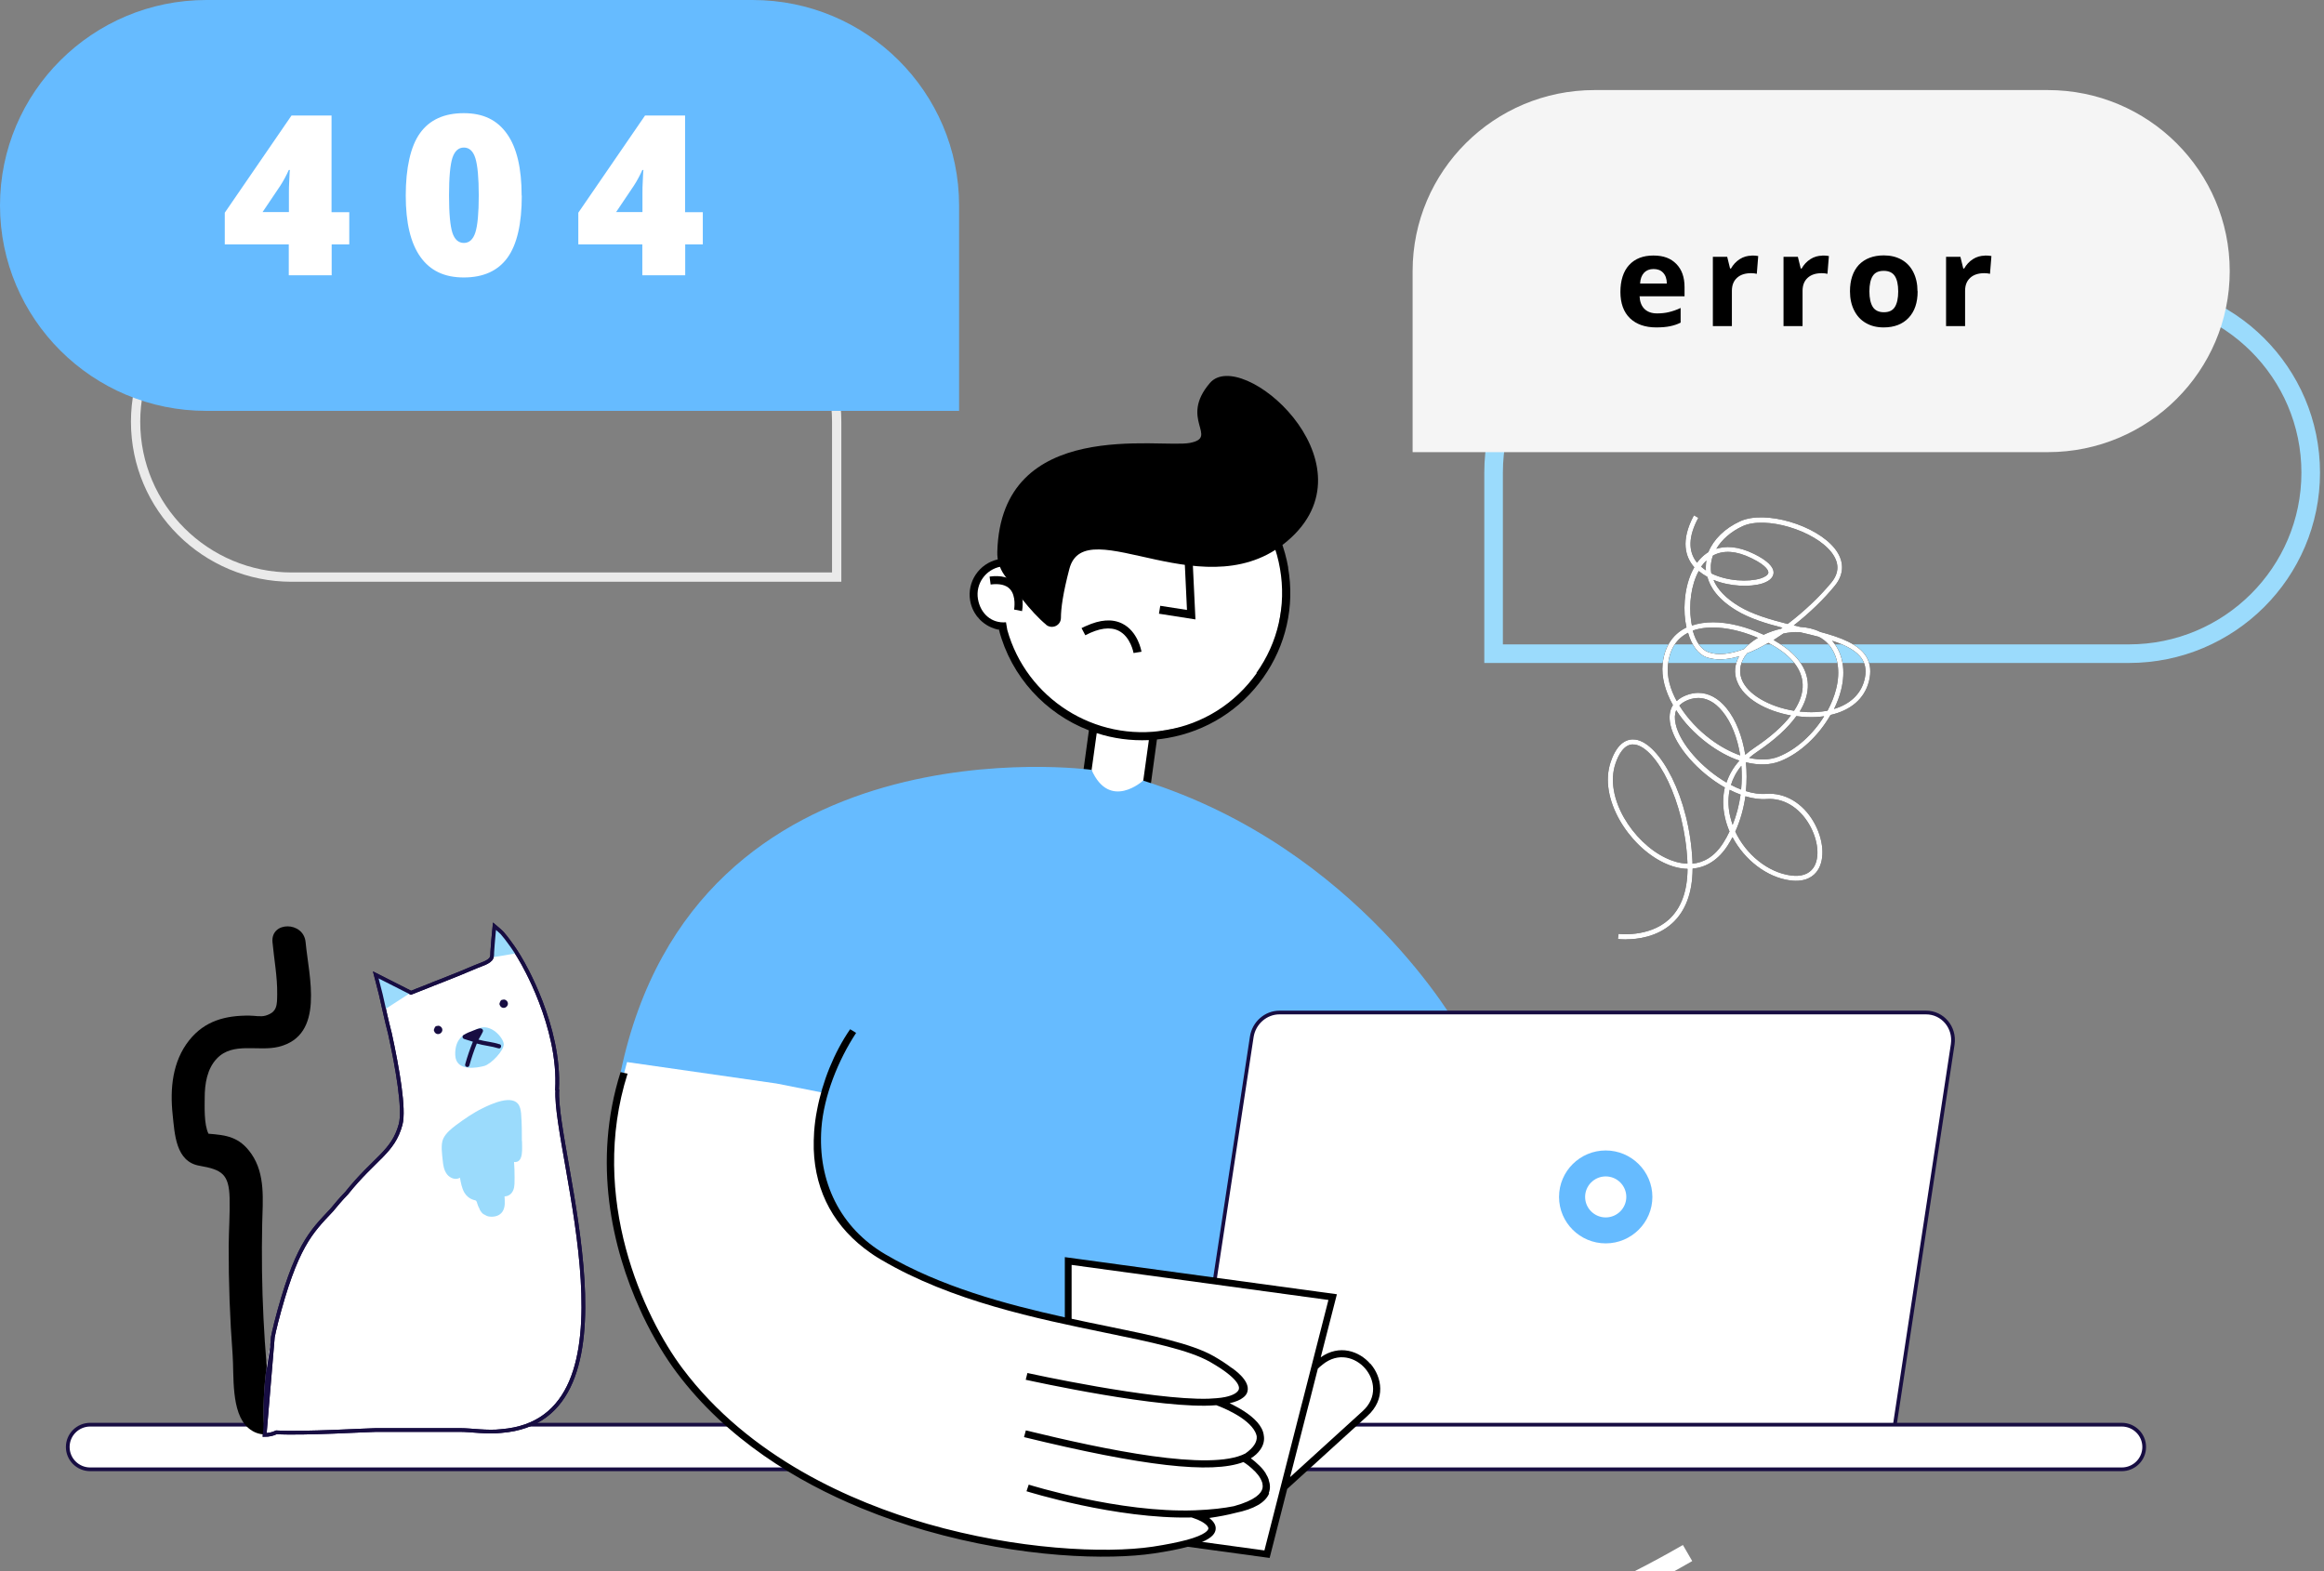 <svg width="250" height="169" viewBox="0 0 250 169" fill="none" xmlns="http://www.w3.org/2000/svg"><rect x="0" y="0" width="250" height="169" fill="#808080" stroke="none"/><g clip-path="url(#clip0_1439_11395)"><path d="M116.329 85.355L117.661 78.263L111.841 74.759L109.555 71.659L107.452 67.737L105.236 66.452L104.633 63.869L105.152 61.985L108.251 60.058L120.956 53.231C120.956 53.231 127.94 53.231 129.02 53.943C130.1 54.655 132.54 55.256 133.171 56.135C133.802 57.015 137.673 58.844 137.673 58.844L138.36 62.348L137.224 69.3C137.224 69.3 134.054 74.493 133.914 74.633C133.774 74.773 129.258 77.774 129.118 77.83C128.978 77.886 124.07 78.779 124.07 78.779L123.284 86.527L116.315 85.369L116.329 85.355Z" fill="white"></path><path d="M138.578 61.063C137.849 56.889 135.535 53.245 132.057 50.802C128.58 48.359 124.358 47.41 120.165 48.136C115.972 48.862 112.312 51.165 109.858 54.627C108.652 56.331 107.824 58.201 107.362 60.17C105.342 60.617 104.01 62.571 104.361 64.609C104.641 66.243 105.917 67.457 107.46 67.75C108.778 72.818 112.48 76.769 117.136 78.57L116.309 84.615L117.164 84.726L117.978 78.863C118.861 79.156 119.787 79.365 120.726 79.491C121.666 79.617 122.619 79.659 123.587 79.617L122.774 85.48L123.629 85.592L124.457 79.547C124.835 79.505 125.2 79.463 125.578 79.393C129.772 78.668 133.432 76.364 135.886 72.902C138.34 69.44 139.294 65.237 138.564 61.063H138.578ZM135.185 72.413C132.857 75.694 129.407 77.872 125.438 78.542C117.753 79.868 110.405 75.108 108.357 67.764L108.217 66.941C106.661 67.08 105.469 66.005 105.202 64.442C104.922 62.808 106.029 61.245 107.67 60.952C107.951 60.91 108.217 60.896 108.484 60.924C108.456 60.644 108.526 60.351 108.652 60.072C108.526 60.058 108.385 60.044 108.245 60.044C108.694 58.285 109.465 56.61 110.545 55.088C112.873 51.807 116.323 49.63 120.292 48.959C121.848 48.694 123.405 48.666 124.919 48.876C127.275 49.197 129.533 50.076 131.539 51.486C134.834 53.79 137.022 57.238 137.695 61.189C138.382 65.14 137.485 69.118 135.157 72.385L135.185 72.413Z" fill="black"></path><path d="M109.258 62.766C108.641 62.11 107.701 61.859 106.453 62.026L106.565 62.878C107.519 62.752 108.206 62.92 108.627 63.353C109.356 64.121 109.09 65.558 109.09 65.572L109.945 65.74C109.959 65.67 110.31 63.855 109.272 62.766H109.258Z" fill="black"></path><path d="M149.183 132.192L141.582 129.135L140.292 138.754L140.194 139.48L115.259 136.073V141.839C116.578 142.132 117.882 142.398 119.13 142.649C124.01 143.654 128.231 144.52 130.601 145.874C131.331 146.293 131.934 146.683 132.424 147.06C132.649 147.2 134.556 148.456 134.234 149.671C134.219 149.727 134.205 149.783 134.177 149.839C134.135 149.922 134.093 150.006 134.023 150.09L132.845 149.922C133.084 149.783 133.252 149.615 133.308 149.434C133.392 149.127 133.238 148.233 130.223 146.502C127.951 145.204 123.8 144.352 118.976 143.361C111.599 141.839 102.414 139.968 94.855 135.515C94.715 135.431 94.575 135.348 94.434 135.264C94.308 135.18 94.168 135.096 94.042 135.012C93.915 134.929 93.789 134.845 93.677 134.761C89.919 132.109 87.857 128.297 87.703 123.579L88.096 119.433L87.927 119.405L67.172 115.412L66.766 115.328C74.815 76.992 117.419 82.814 117.419 82.814C119.382 87.253 122.972 83.973 122.972 83.973C146.154 91.26 156.91 110.651 156.91 110.651L149.183 132.192Z" fill="#66BBFF"></path><path d="M203.61 154.753H128.078L134.655 111.545C134.88 110.051 136.156 108.92 137.642 108.92H207.186C208.981 108.92 210.327 110.526 210.06 112.341L203.61 154.739V154.753Z" fill="white" stroke="#170D42" stroke-width="0.4" stroke-miterlimit="10"></path><path d="M228.246 153.259H9.701C8.369 153.259 7.289 154.334 7.289 155.66C7.289 156.986 8.369 158.061 9.701 158.061H228.246C229.578 158.061 230.658 156.986 230.658 155.66C230.658 154.334 229.578 153.259 228.246 153.259Z" fill="white" stroke="#170D42" stroke-width="0.4" stroke-miterlimit="10"></path><path d="M31.372 28.661H73.219C82.489 28.661 90.005 36.144 90.005 45.372V62.083H31.372C22.103 62.083 14.586 54.6 14.586 45.372C14.586 36.144 22.103 28.661 31.372 28.661Z" stroke="#EAEAEA" stroke-miterlimit="10"></path><path d="M22.2 0H80.959C93.215 0 103.172 9.912 103.172 22.099V44.199H22.2C9.957 44.213 0 34.301 0 22.099C0 9.912 9.957 0 22.2 0Z" fill="#66BBFF"></path><path d="M37.586 26.288H35.679V29.61H31.065V26.288H24.18V22.881L31.36 12.425H35.665V22.826H37.572V26.302L37.586 26.288ZM31.079 22.812V20.815C31.079 20.438 31.079 19.936 31.121 19.294C31.149 18.651 31.163 18.316 31.192 18.288H31.065C30.799 18.889 30.49 19.461 30.154 19.978L28.247 22.812H31.093H31.079Z" fill="white"></path><path d="M56.13 21.039C56.13 24.082 55.611 26.316 54.587 27.726C53.563 29.136 51.992 29.848 49.889 29.848C47.785 29.848 46.271 29.108 45.219 27.628C44.167 26.148 43.648 23.956 43.648 21.039C43.648 18.121 44.153 15.734 45.191 14.31C46.215 12.886 47.785 12.174 49.889 12.174C51.992 12.174 53.493 12.914 54.545 14.408C55.597 15.887 56.115 18.107 56.115 21.053L56.13 21.039ZM48.304 21.039C48.304 22.979 48.431 24.32 48.669 25.046C48.907 25.771 49.328 26.134 49.903 26.134C50.478 26.134 50.899 25.757 51.137 25.004C51.376 24.25 51.502 22.923 51.502 21.025C51.502 19.126 51.376 17.786 51.137 17.018C50.899 16.25 50.478 15.873 49.903 15.873C49.328 15.873 48.921 16.236 48.669 16.976C48.431 17.716 48.304 19.056 48.304 21.025V21.039Z" fill="white"></path><path d="M75.618 26.288H73.71V29.611H69.097V26.288H62.211V22.882L69.391 12.425H73.696V22.826H75.603V26.302L75.618 26.288ZM69.111 22.812V20.816C69.111 20.439 69.111 19.936 69.153 19.294C69.181 18.652 69.195 18.317 69.223 18.289H69.097C68.83 18.889 68.522 19.461 68.185 19.978L66.278 22.812H69.125H69.111Z" fill="white"></path><path d="M124.672 66.019L128.598 66.634L128.08 55.773L127.224 55.814L127.687 65.615L124.812 65.168L124.672 66.019Z" fill="black"></path><path d="M116.807 67.346C116.652 67.415 116.498 67.499 116.344 67.569L116.75 68.337C118.223 67.569 119.415 67.401 120.326 67.848C121.631 68.49 121.939 70.235 121.939 70.249L122.795 70.11C122.781 70.026 122.416 67.918 120.719 67.08C119.653 66.55 118.349 66.647 116.821 67.346H116.807Z" fill="black"></path><path d="M112.528 67.206C113.159 67.723 114.113 67.304 114.127 66.48C114.127 65.447 114.351 63.8 115.038 61.189C116.749 54.739 130.044 66.103 138.921 57.811C147.798 49.518 133.536 37.275 130.156 41.198C126.79 45.12 131.166 47.033 127.996 47.647C124.827 48.262 107.676 44.785 107.283 59.374C107.255 60.24 107.522 61.105 108.012 61.817C109.008 63.269 110.845 65.796 112.528 67.192V67.206Z" fill="black"></path><path d="M172.731 133.756C169.969 133.756 167.711 131.522 167.711 128.758C167.711 125.994 169.969 123.76 172.731 123.76C175.494 123.76 177.752 126.008 177.752 128.758C177.752 131.508 175.494 133.756 172.731 133.756ZM172.731 126.552C171.511 126.552 170.516 127.544 170.516 128.758C170.516 129.973 171.511 130.964 172.731 130.964C173.951 130.964 174.947 129.973 174.947 128.758C174.947 127.544 173.951 126.552 172.731 126.552Z" fill="#66BBFF"></path><path d="M170.766 172.552C174.44 170.905 178.044 169.09 181.536 167.066" stroke="white" stroke-width="2" stroke-miterlimit="10"></path><path d="M59.924 117.227C60.316 110.4 56.123 103.406 56.123 103.406C55.717 102.68 55.282 102.01 54.791 101.354C54.553 101.019 54.3 100.698 54.034 100.391C53.922 100.251 53.193 99.637 53.193 99.637C53.193 99.637 53.01 101.466 52.954 102.443C52.954 102.638 52.954 102.834 52.884 103.015C52.702 103.518 51.65 103.783 51.187 103.992C49.995 104.509 48.775 104.998 47.569 105.472C46.952 105.71 46.335 105.947 45.732 106.198C45.423 106.324 45.115 106.449 44.806 106.561C44.624 106.631 44.414 106.729 44.217 106.798L40.417 104.872C40.445 104.984 40.669 105.793 40.964 106.98C41.286 108.376 41.581 109.786 41.946 111.182C42.773 114.965 43.53 119.349 43.095 120.968C42.282 123.97 40.333 124.542 37.262 128.381L37.233 128.409C36.687 128.968 36.182 129.568 35.677 130.182C33.461 132.542 31.82 134.035 29.661 142.454V142.482C29.535 142.928 29.45 143.375 29.352 143.836L28.469 154.362C28.904 154.362 29.338 154.278 29.731 154.083C32.69 154.25 39.702 153.832 40.459 153.832H49.504C50.654 153.832 52.477 154.125 53.922 153.943C69.586 152.729 59.573 123.942 59.952 117.269L59.924 117.227Z" fill="white" stroke="#170D42" stroke-width="0.4" stroke-miterlimit="10"></path><path d="M50.178 111.224C50.066 111.224 48.902 111.67 48.972 113.499C49.042 115.328 51.342 114.867 52.085 114.672C52.828 114.477 54.231 112.997 54.189 112.313C54.147 111.629 52.786 110.051 51.482 110.637L50.178 111.224Z" fill="#9BDBFC"></path><path d="M40.406 104.844L44.207 106.77L41.332 108.627" fill="#9BDBFC"></path><path d="M52.875 103.001L53.184 99.623L54.656 101.047L55.61 102.54L52.875 103.001Z" fill="#9BDBFC"></path><path d="M28.696 146.977C28.696 146.879 28.682 146.795 28.668 146.697C28.528 145.078 28.43 143.459 28.346 141.839C28.177 138.433 28.135 135.04 28.206 131.634C28.262 129.107 28.57 126.329 27.041 124.123C25.737 122.252 24.293 122.113 22.428 121.959C21.923 120.954 22.021 118.958 22.021 118.064C22.021 116.612 22.273 114.965 23.339 113.862C25.078 112.047 27.785 113.15 29.986 112.606C34.993 111.363 33.212 105.011 32.875 101.354C32.665 99.092 29.103 99.078 29.313 101.354C29.482 103.182 29.846 105.095 29.818 106.938C29.804 108.124 29.832 108.878 28.57 109.255C28.065 109.409 27.364 109.255 26.845 109.255C24.251 109.227 22.021 109.814 20.352 111.908C18.543 114.183 18.277 117.115 18.571 119.893C18.796 122.001 18.894 124.975 21.474 125.408C23.872 125.826 24.629 126.301 24.7 128.87C24.742 130.587 24.615 132.318 24.601 134.049C24.587 137.944 24.728 141.825 25.022 145.706C25.19 147.926 24.812 151.961 26.705 153.608C27.252 154.083 27.855 154.292 28.444 154.306C28.233 151.388 28.43 148.833 28.696 146.949V146.977Z" fill="black"></path><path d="M29.34 143.794V143.654C29.34 143.654 28.99 144.911 28.695 146.963C28.695 147.047 28.709 147.13 28.723 147.214C28.864 146.083 29.088 144.939 29.34 143.78V143.794Z" fill="white"></path><path d="M28.721 147.228C28.721 147.144 28.707 147.06 28.693 146.977C28.426 148.861 28.23 151.416 28.44 154.334L29.324 143.808C29.071 144.952 28.847 146.111 28.707 147.242L28.721 147.228Z" fill="#170D42"></path><path d="M53.745 112.34C53.001 112.089 52.216 112.047 51.473 111.838C51.529 111.754 51.571 111.67 51.613 111.601C51.725 111.405 51.837 111.21 51.936 111C52.006 110.861 51.936 110.707 51.795 110.651C51.543 110.553 51.136 110.791 50.912 110.861C50.547 110.986 50.197 111.14 49.874 111.335C49.692 111.447 49.734 111.698 49.93 111.768L50.87 112.061C50.547 112.857 50.267 113.667 50.042 114.49C49.958 114.784 50.421 114.909 50.491 114.616C50.715 113.82 50.982 113.024 51.291 112.257C52.048 112.48 52.861 112.536 53.618 112.773C53.913 112.871 54.025 112.41 53.745 112.326V112.34Z" fill="#170D42"></path><path d="M47.294 110.372C47.182 110.33 47.084 110.344 46.986 110.372C46.93 110.372 46.873 110.386 46.817 110.456C46.775 110.512 46.747 110.582 46.719 110.651C46.705 110.693 46.691 110.721 46.677 110.763C46.663 110.847 46.677 110.903 46.719 110.958C46.747 111.028 46.775 111.084 46.845 111.14C47.056 111.321 47.378 111.252 47.519 111.014C47.673 110.777 47.547 110.47 47.28 110.372H47.294Z" fill="#170D42"></path><path d="M54.349 107.552C54.237 107.51 54.139 107.524 54.04 107.552C53.984 107.552 53.928 107.566 53.872 107.636C53.83 107.692 53.802 107.762 53.774 107.832C53.76 107.873 53.746 107.901 53.732 107.943C53.718 108.027 53.732 108.083 53.774 108.139C53.802 108.208 53.83 108.264 53.9 108.32C54.111 108.502 54.433 108.432 54.573 108.194C54.727 107.957 54.601 107.65 54.335 107.552H54.349Z" fill="#170D42"></path><path d="M56.14 122.741C56.14 121.834 56.14 120.913 56.07 120.005C56.07 119.824 56.041 119.656 56.014 119.475C55.985 119.279 55.929 119.098 55.845 118.93C55.186 117.66 52.844 118.763 51.933 119.209C50.923 119.698 49.983 120.354 49.072 121.024C48.553 121.415 47.964 121.89 47.683 122.49C47.389 123.132 47.557 124.165 47.627 124.85C47.669 125.366 47.768 125.911 48.09 126.329C48.413 126.748 49.03 126.972 49.478 126.692C49.577 127.237 49.675 127.809 49.955 128.298C50.18 128.675 50.53 128.954 50.951 129.08C51.231 129.163 51.217 129.107 51.33 129.415V129.443C51.4 129.68 51.498 129.903 51.61 130.099V130.141C51.708 130.28 51.792 130.434 51.919 130.545C51.989 130.601 52.073 130.657 52.157 130.685C52.325 130.797 52.508 130.866 52.718 130.88C53.237 130.922 53.77 130.783 54.064 130.322C54.373 129.833 54.303 129.261 54.275 128.703C54.667 128.689 55.018 128.479 55.2 128.06C55.396 127.628 55.34 127.097 55.354 126.636C55.354 126.092 55.34 125.548 55.298 125.003C56.378 125.115 56.14 123.453 56.154 122.728L56.14 122.741Z" fill="#9BDBFC"></path><path d="M59.924 117.227C60.316 110.4 56.123 103.406 56.123 103.406C55.717 102.68 55.282 102.01 54.791 101.354C54.553 101.019 54.3 100.698 54.034 100.391C53.922 100.251 53.193 99.637 53.193 99.637C53.193 99.637 53.01 101.466 52.954 102.443C52.954 102.638 52.954 102.834 52.884 103.015C52.702 103.518 51.65 103.783 51.187 103.992C49.995 104.509 48.775 104.998 47.569 105.472C46.952 105.71 46.335 105.947 45.732 106.198C45.423 106.324 45.115 106.449 44.806 106.561C44.624 106.631 44.414 106.729 44.217 106.798L40.417 104.872C40.445 104.984 40.669 105.793 40.964 106.98C41.286 108.376 41.581 109.786 41.946 111.182C42.773 114.965 43.53 119.349 43.095 120.968C42.282 123.97 40.333 124.542 37.262 128.381L37.233 128.409C36.687 128.968 36.182 129.568 35.677 130.182C33.461 132.542 31.82 134.035 29.661 142.454V142.482C29.535 142.928 29.45 143.375 29.352 143.836L28.469 154.362C28.904 154.362 29.338 154.278 29.731 154.083C32.69 154.25 39.702 153.832 40.459 153.832H49.504C50.654 153.832 52.477 154.125 53.922 153.943C69.586 152.729 59.573 123.942 59.952 117.269L59.924 117.227Z" stroke="#170D42" stroke-width="0.4" stroke-miterlimit="10"></path><path d="M114.951 142.104C114.867 141.937 114.951 135.529 114.951 135.529L143.251 139.563C143.251 139.563 141.274 146.823 141.4 146.753C141.526 146.683 143.517 145.525 143.714 145.58C143.91 145.636 144.836 145.734 144.962 145.734C145.088 145.734 145.747 145.985 145.747 145.985C145.747 145.985 146.434 146.655 146.771 146.753C147.108 146.851 147.697 147.8 147.697 147.8L148.089 150.299L145.509 153.315L138.188 159.89L136.211 167.219L128.077 166.074L123.085 166.842C123.085 166.842 117.938 167.233 117.812 167.233C117.686 167.233 111.445 166.675 111.305 166.647C111.165 166.619 96.721 163.52 96.721 163.52L87.619 159.513L79.331 153.999L74.549 149.364C74.549 149.364 70.65 143.556 70.594 143.319C70.538 143.081 67.229 135.278 67.229 135.278L65.742 127.46V120.731L67.453 114.253L83.51 116.556L88.755 117.59L87.619 121.736L88.11 125.128L89.793 130.056C89.793 130.056 92.948 133.309 93.313 134.049C93.677 134.789 98.656 137.051 98.908 137.148C99.161 137.246 107.168 140.247 107.168 140.247L114.951 142.104Z" fill="white"></path><path d="M136.536 160.63C136.143 161.621 134.937 162.333 132.89 162.752C132.09 162.962 131.151 163.143 130.085 163.297C130.478 163.604 130.828 164.009 130.772 164.511C130.73 164.902 130.464 165.391 129.286 165.893C128.879 166.061 128.36 166.242 127.715 166.41C126.817 166.647 125.639 166.884 124.139 167.108C119.273 167.834 109.919 167.624 99.527 164.637C97.396 164.023 95.04 163.227 92.6 162.222C85.742 159.388 78.183 154.85 72.77 147.619C71.62 146.083 70.33 144.003 69.138 141.504C69.04 141.309 68.956 141.113 68.872 140.918C65.856 134.315 63.697 125.003 66.754 115.342L67.161 115.426L67.511 115.496C63.262 128.898 69.306 141.714 73.401 147.186C80.609 156.819 91.716 161.607 99.752 163.925C109.358 166.689 118.866 167.15 124.013 166.382C125.555 166.145 126.705 165.907 127.547 165.684C127.575 165.684 127.589 165.684 127.617 165.67C129.776 165.084 129.973 164.567 129.987 164.441C130.029 164.12 129.356 163.688 128.809 163.464C128.781 163.464 128.753 163.45 128.725 163.436L128.192 163.241C120.044 163.436 110.522 160.449 110.424 160.421L110.662 159.709C110.76 159.737 120.437 162.766 128.528 162.473C130.337 162.403 131.698 162.236 132.735 162.026C135.077 161.384 135.694 160.616 135.807 160.114C135.849 159.918 135.835 159.723 135.793 159.527C135.694 159.206 135.512 158.899 135.344 158.676C135.232 158.536 135.105 158.396 134.979 158.257C134.979 158.257 134.965 158.243 134.951 158.243C134.544 157.824 134.082 157.475 133.759 157.28C130.323 158.578 122.919 157.712 110.157 154.599L110.354 153.873C118.88 155.953 130.169 158.327 133.969 156.358C134.839 155.744 135.246 155.13 135.19 154.515C135.19 154.474 135.175 154.432 135.161 154.39C134.937 153.538 133.969 152.784 133.282 152.352C133.072 152.212 132.848 152.1 132.637 151.975C132.609 151.961 132.581 151.947 132.581 151.947C131.922 151.598 131.277 151.318 130.842 151.165C125.008 151.667 110.943 148.554 110.34 148.429L110.522 147.703C110.662 147.731 123.844 150.634 129.987 150.467L130.87 150.411C131.221 150.383 131.529 150.341 131.796 150.285C132.188 150.202 132.539 150.09 132.805 149.936C133.044 149.797 133.212 149.629 133.268 149.448C133.352 149.141 133.198 148.247 130.183 146.516C127.911 145.218 123.76 144.366 118.936 143.375C111.56 141.853 102.374 139.983 94.815 135.529C94.675 135.445 94.535 135.362 94.395 135.278C94.269 135.194 94.128 135.11 94.002 135.027C93.876 134.943 93.75 134.859 93.637 134.775C89.851 132.137 87.691 128.339 87.537 123.621C87.523 123.006 87.537 122.378 87.579 121.736C87.635 120.982 87.733 120.2 87.888 119.433C88.463 116.375 89.711 113.248 91.45 110.721L92.095 111.112C90.145 114.086 88.631 117.897 88.365 121.331C87.93 127.153 90.426 132.095 95.208 134.915C101.168 138.419 108.18 140.304 114.491 141.7C114.743 141.755 114.981 141.811 115.22 141.853C116.552 142.146 117.842 142.412 119.09 142.663C123.971 143.668 128.192 144.534 130.562 145.888C131.291 146.307 131.894 146.698 132.385 147.074C132.609 147.214 134.516 148.471 134.194 149.685C134.18 149.741 134.166 149.797 134.138 149.853C134.096 149.936 134.054 150.02 133.983 150.104C133.913 150.188 133.829 150.271 133.731 150.341C133.409 150.606 132.918 150.802 132.273 150.955C132.483 151.053 132.721 151.165 132.96 151.305C133.072 151.36 133.409 151.542 133.843 151.821C134.867 152.491 135.821 153.371 135.947 154.39C136.045 154.934 135.919 155.465 135.568 155.953C135.316 156.316 134.979 156.623 134.558 156.875C134.825 157.07 135.161 157.349 135.484 157.671C135.512 157.698 135.849 158.006 136.143 158.466L136.171 158.536C136.297 158.732 136.41 158.955 136.48 159.164V159.22C136.634 159.653 136.676 160.142 136.48 160.63H136.536Z" fill="black"></path><path d="M147.404 146.711C146.226 145.343 144.081 144.589 142.075 146.013L143.814 139.229L114.547 135.236V142.104H115.276V136.073L142.903 139.843L140.14 150.648L140 151.179L136.017 166.787L127.841 165.67L127.491 166.354L136.578 167.596L138.471 160.169L147.096 152.324C149.101 150.509 148.666 148.135 147.418 146.697L147.404 146.711ZM138.78 158.899L140.729 151.29L140.869 150.76L141.767 147.228C141.865 147.13 142.061 146.963 142.272 146.795C143.969 145.413 145.834 146.041 146.843 147.2C147.867 148.373 148.218 150.327 146.577 151.807L138.78 158.899Z" fill="black"></path><path d="M229.021 70.319L160.67 70.319V50.844C160.67 40.095 169.435 31.369 180.233 31.369L229.007 31.369C239.806 31.369 248.57 40.095 248.57 50.844C248.57 61.594 239.806 70.319 229.007 70.319H229.021Z" stroke="#9BDBFC" stroke-width="2" stroke-miterlimit="10"></path><path d="M220.31 48.639L151.959 48.639V29.164C151.959 18.414 160.724 9.689 171.522 9.689L220.296 9.689C231.095 9.689 239.859 18.414 239.859 29.164C239.859 39.913 231.095 48.639 220.296 48.639H220.31Z" fill="#F5F5F5"></path><path d="M174.942 101.061C174.423 101.061 174.086 101.019 174.044 101.005L174.114 100.46C174.114 100.46 177.34 100.879 179.513 98.925C180.832 97.724 181.519 95.895 181.533 93.466C180.719 93.452 179.85 93.229 178.952 92.796C175.222 91.009 171.912 85.885 173.273 81.949C174.016 79.771 175.138 79.45 175.937 79.561C178.518 79.924 181.771 85.76 182.066 92.712C182.066 92.782 182.066 92.838 182.066 92.908C183.202 92.796 184.394 92.224 185.375 90.674C185.628 90.283 185.852 89.864 186.048 89.445C185.852 88.985 185.684 88.496 185.572 87.993C185.305 86.849 185.305 85.746 185.543 84.713C182.725 83.121 180.2 80.301 179.696 77.984C179.513 77.146 179.597 76.42 179.962 75.848C179.121 74.354 178.714 72.818 178.854 71.436C179.036 69.621 179.892 68.281 181.308 67.555C181.35 67.541 181.378 67.513 181.421 67.499C181.378 67.276 181.336 67.053 181.294 66.815C181.042 64.987 181.294 62.683 182.262 61.022C182.234 60.994 182.206 60.952 182.164 60.91C181.364 59.947 180.719 58.216 182.22 55.438L182.697 55.703C181.617 57.699 181.575 59.319 182.556 60.533C182.837 60.142 183.173 59.807 183.566 59.528C183.636 59.486 183.706 59.43 183.776 59.388C184.323 58.034 185.543 56.82 187.212 56.066C189.877 54.851 195.402 56.471 197.408 59.053C198.403 60.338 198.403 61.734 197.408 62.976C196.244 64.414 194.673 65.936 192.962 67.276C193.2 67.332 193.439 67.388 193.663 67.444C194.42 67.486 195.15 67.653 195.795 67.974C198.039 68.574 199.96 69.3 200.773 70.654C201.222 71.394 201.306 72.302 201.04 73.321C200.563 75.164 199.09 76.42 196.917 76.909C195.655 79.129 193.635 81.041 191.518 81.879C190.438 82.312 189.176 82.34 187.815 82.004C187.913 83.01 187.913 84.057 187.815 85.104C188.573 85.341 189.316 85.453 190.017 85.397C192.008 85.257 193.916 86.374 195.094 88.398C196.173 90.255 196.356 92.405 195.528 93.634C195.122 94.248 194.266 94.932 192.569 94.709C190.059 94.374 187.661 92.503 186.371 90.06C186.217 90.367 186.034 90.66 185.852 90.953C184.884 92.461 183.58 93.312 182.08 93.438C182.066 96.035 181.322 98.017 179.878 99.329C178.237 100.809 176.12 101.047 174.942 101.047V101.061ZM186.665 89.445C187.815 91.916 190.171 93.843 192.639 94.178C193.761 94.332 194.603 94.038 195.08 93.34C195.795 92.279 195.598 90.367 194.617 88.678C193.537 86.835 191.84 85.83 190.059 85.955C189.33 86.011 188.545 85.899 187.759 85.662C187.577 86.947 187.226 88.231 186.679 89.445H186.665ZM175.671 80.078C174.703 80.078 174.114 81.167 173.792 82.116C172.53 85.788 175.657 90.604 179.191 92.293C179.794 92.587 180.621 92.88 181.519 92.908C181.519 92.852 181.519 92.782 181.519 92.726C181.224 86.137 178.181 80.427 175.853 80.092C175.783 80.092 175.727 80.092 175.657 80.092L175.671 80.078ZM186.062 84.978C185.838 86.095 185.95 87.128 186.132 87.868C186.203 88.161 186.287 88.454 186.385 88.733C186.806 87.686 187.086 86.584 187.24 85.481C186.848 85.341 186.455 85.159 186.062 84.964V84.978ZM186.203 84.434C186.567 84.629 186.932 84.796 187.296 84.936C187.381 84.071 187.381 83.205 187.324 82.381C186.764 83.065 186.413 83.763 186.203 84.448V84.434ZM180.313 76.406C180.144 76.811 180.13 77.314 180.257 77.886C180.719 80.008 183.089 82.647 185.726 84.182C186.006 83.331 186.469 82.535 187.114 81.823C185.978 81.446 184.8 80.804 183.664 79.952C182.276 78.905 181.14 77.691 180.327 76.42L180.313 76.406ZM188.166 81.53C189.33 81.795 190.424 81.753 191.335 81.39C193.228 80.636 195.023 79.003 196.23 77.048C195.935 77.09 195.641 77.118 195.318 77.132C194.645 77.16 193.944 77.132 193.242 77.034C192.331 78.305 190.915 79.603 189.021 80.874C188.713 81.083 188.418 81.306 188.166 81.53ZM180.649 75.89C181.519 77.3 182.739 78.57 183.987 79.505C185.039 80.301 186.146 80.888 187.198 81.264C186.904 79.366 186.231 77.677 185.291 76.532C184.548 75.611 183.3 74.661 181.617 75.289C181.21 75.443 180.888 75.652 180.649 75.904V75.89ZM182.683 74.535C183.791 74.535 184.842 75.094 185.726 76.183C186.721 77.397 187.423 79.184 187.745 81.195C188.04 80.93 188.376 80.678 188.727 80.441C190.466 79.282 191.784 78.109 192.653 76.965C190.059 76.49 187.577 75.206 186.848 73.265C186.511 72.372 186.609 71.45 187.086 70.599C185.782 70.99 184.576 71.059 183.552 70.696C182.683 70.375 181.981 69.426 181.589 68.072C180.327 68.714 179.597 69.873 179.429 71.52C179.289 72.804 179.682 74.159 180.369 75.415C180.649 75.15 181 74.94 181.435 74.773C181.855 74.619 182.276 74.535 182.683 74.535ZM193.593 76.546C194.154 76.602 194.729 76.63 195.304 76.602C195.753 76.574 196.187 76.532 196.594 76.448C197.001 75.694 197.323 74.898 197.52 74.103C197.997 72.204 197.716 70.515 196.734 69.356C196.426 68.993 196.061 68.714 195.655 68.505C194.995 68.323 194.294 68.169 193.593 68.002H193.579C193.004 67.974 192.415 68.03 191.84 68.156C191.49 68.393 191.139 68.63 190.788 68.854C190.872 68.895 190.957 68.937 191.027 68.993C193.228 70.264 194.42 71.855 194.477 73.614C194.505 74.577 194.21 75.555 193.593 76.56V76.546ZM187.942 70.278C187.226 71.143 187.002 72.106 187.353 73.056C187.956 74.689 190.312 76.029 192.99 76.462C193.635 75.485 193.958 74.522 193.916 73.614C193.86 72.051 192.766 70.613 190.732 69.44C190.564 69.342 190.396 69.245 190.227 69.161C189.456 69.608 188.685 69.998 187.942 70.278ZM197.071 68.909C197.071 68.909 197.113 68.965 197.141 68.993C198.249 70.291 198.571 72.148 198.053 74.228C197.884 74.912 197.618 75.611 197.295 76.267C199.006 75.75 200.156 74.689 200.549 73.195C200.787 72.302 200.717 71.562 200.338 70.948C199.778 70.026 198.585 69.412 197.071 68.923V68.909ZM182.094 67.835C182.43 69.049 183.019 69.887 183.748 70.152C184.814 70.543 186.175 70.361 187.619 69.817C188.012 69.384 188.502 68.965 189.105 68.616C186.511 67.499 183.903 67.192 182.094 67.835ZM184.267 66.941C185.922 66.941 187.829 67.402 189.723 68.281C190.312 68.002 190.943 67.779 191.588 67.639L191.742 67.527C189.947 67.067 188.194 66.522 186.792 65.671C184.8 64.47 183.959 63.172 183.664 62.055C183.328 61.873 183.019 61.664 182.739 61.427C181.911 62.934 181.673 65.028 181.911 66.746C181.939 66.941 181.967 67.123 182.009 67.29C182.697 67.053 183.468 66.941 184.309 66.941H184.267ZM184.323 62.376C184.744 63.409 185.67 64.372 187.058 65.21C188.516 66.089 190.382 66.634 192.303 67.123C194.126 65.74 195.809 64.121 197.015 62.655C197.87 61.608 197.87 60.519 197.015 59.416C195.164 57.043 189.919 55.479 187.479 56.596C186.217 57.169 185.221 58.048 184.632 59.039C185.586 58.732 186.918 58.718 188.685 59.584C190.129 60.296 190.83 60.994 190.788 61.65C190.76 61.985 190.536 62.46 189.582 62.767C188.292 63.172 186.118 63.116 184.337 62.39L184.323 62.376ZM184.113 61.692C185.824 62.529 188.096 62.627 189.4 62.222C189.905 62.055 190.213 61.831 190.227 61.594C190.227 61.441 190.143 60.896 188.432 60.058C186.792 59.249 185.389 59.151 184.267 59.765C184.141 60.114 184.071 60.463 184.043 60.812C184.029 61.119 184.043 61.413 184.099 61.706L184.113 61.692ZM182.991 60.952C183.145 61.092 183.328 61.231 183.51 61.357C183.496 61.147 183.496 60.966 183.51 60.784C183.51 60.617 183.538 60.449 183.566 60.296C183.356 60.491 183.173 60.715 182.991 60.966V60.952Z" fill="black" class="block dark:hidden"></path><path d="M174.942 101.061C174.423 101.061 174.086 101.019 174.044 101.005L174.114 100.46C174.114 100.46 177.34 100.879 179.513 98.925C180.832 97.724 181.519 95.895 181.533 93.466C180.719 93.452 179.85 93.229 178.952 92.796C175.222 91.009 171.912 85.885 173.273 81.949C174.016 79.771 175.138 79.45 175.937 79.561C178.518 79.924 181.771 85.76 182.066 92.712C182.066 92.782 182.066 92.838 182.066 92.908C183.202 92.796 184.394 92.224 185.375 90.674C185.628 90.283 185.852 89.864 186.048 89.445C185.852 88.985 185.684 88.496 185.572 87.993C185.305 86.849 185.305 85.746 185.543 84.713C182.725 83.121 180.2 80.301 179.696 77.984C179.513 77.146 179.597 76.42 179.962 75.848C179.121 74.354 178.714 72.818 178.854 71.436C179.036 69.621 179.892 68.281 181.308 67.555C181.35 67.541 181.378 67.513 181.421 67.499C181.378 67.276 181.336 67.053 181.294 66.815C181.042 64.987 181.294 62.683 182.262 61.022C182.234 60.994 182.206 60.952 182.164 60.91C181.364 59.947 180.719 58.216 182.22 55.438L182.697 55.703C181.617 57.699 181.575 59.319 182.556 60.533C182.837 60.142 183.173 59.807 183.566 59.528C183.636 59.486 183.706 59.43 183.776 59.388C184.323 58.034 185.543 56.82 187.212 56.066C189.877 54.851 195.402 56.471 197.408 59.053C198.403 60.338 198.403 61.734 197.408 62.976C196.244 64.414 194.673 65.936 192.962 67.276C193.2 67.332 193.439 67.388 193.663 67.444C194.42 67.486 195.15 67.653 195.795 67.974C198.039 68.574 199.96 69.3 200.773 70.654C201.222 71.394 201.306 72.302 201.04 73.321C200.563 75.164 199.09 76.42 196.917 76.909C195.655 79.129 193.635 81.041 191.518 81.879C190.438 82.312 189.176 82.34 187.815 82.004C187.913 83.01 187.913 84.057 187.815 85.104C188.573 85.341 189.316 85.453 190.017 85.397C192.008 85.257 193.916 86.374 195.094 88.398C196.173 90.255 196.356 92.405 195.528 93.634C195.122 94.248 194.266 94.932 192.569 94.709C190.059 94.374 187.661 92.503 186.371 90.06C186.217 90.367 186.034 90.66 185.852 90.953C184.884 92.461 183.58 93.312 182.08 93.438C182.066 96.035 181.322 98.017 179.878 99.329C178.237 100.809 176.12 101.047 174.942 101.047V101.061ZM186.665 89.445C187.815 91.916 190.171 93.843 192.639 94.178C193.761 94.332 194.603 94.038 195.08 93.34C195.795 92.279 195.598 90.367 194.617 88.678C193.537 86.835 191.84 85.83 190.059 85.955C189.33 86.011 188.545 85.899 187.759 85.662C187.577 86.947 187.226 88.231 186.679 89.445H186.665ZM175.671 80.078C174.703 80.078 174.114 81.167 173.792 82.116C172.53 85.788 175.657 90.604 179.191 92.293C179.794 92.587 180.621 92.88 181.519 92.908C181.519 92.852 181.519 92.782 181.519 92.726C181.224 86.137 178.181 80.427 175.853 80.092C175.783 80.092 175.727 80.092 175.657 80.092L175.671 80.078ZM186.062 84.978C185.838 86.095 185.95 87.128 186.132 87.868C186.203 88.161 186.287 88.454 186.385 88.733C186.806 87.686 187.086 86.584 187.24 85.481C186.848 85.341 186.455 85.159 186.062 84.964V84.978ZM186.203 84.434C186.567 84.629 186.932 84.796 187.296 84.936C187.381 84.071 187.381 83.205 187.324 82.381C186.764 83.065 186.413 83.763 186.203 84.448V84.434ZM180.313 76.406C180.144 76.811 180.13 77.314 180.257 77.886C180.719 80.008 183.089 82.647 185.726 84.182C186.006 83.331 186.469 82.535 187.114 81.823C185.978 81.446 184.8 80.804 183.664 79.952C182.276 78.905 181.14 77.691 180.327 76.42L180.313 76.406ZM188.166 81.53C189.33 81.795 190.424 81.753 191.335 81.39C193.228 80.636 195.023 79.003 196.23 77.048C195.935 77.09 195.641 77.118 195.318 77.132C194.645 77.16 193.944 77.132 193.242 77.034C192.331 78.305 190.915 79.603 189.021 80.874C188.713 81.083 188.418 81.306 188.166 81.53ZM180.649 75.89C181.519 77.3 182.739 78.57 183.987 79.505C185.039 80.301 186.146 80.888 187.198 81.264C186.904 79.366 186.231 77.677 185.291 76.532C184.548 75.611 183.3 74.661 181.617 75.289C181.21 75.443 180.888 75.652 180.649 75.904V75.89ZM182.683 74.535C183.791 74.535 184.842 75.094 185.726 76.183C186.721 77.397 187.423 79.184 187.745 81.195C188.04 80.93 188.376 80.678 188.727 80.441C190.466 79.282 191.784 78.109 192.653 76.965C190.059 76.49 187.577 75.206 186.848 73.265C186.511 72.372 186.609 71.45 187.086 70.599C185.782 70.99 184.576 71.059 183.552 70.696C182.683 70.375 181.981 69.426 181.589 68.072C180.327 68.714 179.597 69.873 179.429 71.52C179.289 72.804 179.682 74.159 180.369 75.415C180.649 75.15 181 74.94 181.435 74.773C181.855 74.619 182.276 74.535 182.683 74.535ZM193.593 76.546C194.154 76.602 194.729 76.63 195.304 76.602C195.753 76.574 196.187 76.532 196.594 76.448C197.001 75.694 197.323 74.898 197.52 74.103C197.997 72.204 197.716 70.515 196.734 69.356C196.426 68.993 196.061 68.714 195.655 68.505C194.995 68.323 194.294 68.169 193.593 68.002H193.579C193.004 67.974 192.415 68.03 191.84 68.156C191.49 68.393 191.139 68.63 190.788 68.854C190.872 68.895 190.957 68.937 191.027 68.993C193.228 70.264 194.42 71.855 194.477 73.614C194.505 74.577 194.21 75.555 193.593 76.56V76.546ZM187.942 70.278C187.226 71.143 187.002 72.106 187.353 73.056C187.956 74.689 190.312 76.029 192.99 76.462C193.635 75.485 193.958 74.522 193.916 73.614C193.86 72.051 192.766 70.613 190.732 69.44C190.564 69.342 190.396 69.245 190.227 69.161C189.456 69.608 188.685 69.998 187.942 70.278ZM197.071 68.909C197.071 68.909 197.113 68.965 197.141 68.993C198.249 70.291 198.571 72.148 198.053 74.228C197.884 74.912 197.618 75.611 197.295 76.267C199.006 75.75 200.156 74.689 200.549 73.195C200.787 72.302 200.717 71.562 200.338 70.948C199.778 70.026 198.585 69.412 197.071 68.923V68.909ZM182.094 67.835C182.43 69.049 183.019 69.887 183.748 70.152C184.814 70.543 186.175 70.361 187.619 69.817C188.012 69.384 188.502 68.965 189.105 68.616C186.511 67.499 183.903 67.192 182.094 67.835ZM184.267 66.941C185.922 66.941 187.829 67.402 189.723 68.281C190.312 68.002 190.943 67.779 191.588 67.639L191.742 67.527C189.947 67.067 188.194 66.522 186.792 65.671C184.8 64.47 183.959 63.172 183.664 62.055C183.328 61.873 183.019 61.664 182.739 61.427C181.911 62.934 181.673 65.028 181.911 66.746C181.939 66.941 181.967 67.123 182.009 67.29C182.697 67.053 183.468 66.941 184.309 66.941H184.267ZM184.323 62.376C184.744 63.409 185.67 64.372 187.058 65.21C188.516 66.089 190.382 66.634 192.303 67.123C194.126 65.74 195.809 64.121 197.015 62.655C197.87 61.608 197.87 60.519 197.015 59.416C195.164 57.043 189.919 55.479 187.479 56.596C186.217 57.169 185.221 58.048 184.632 59.039C185.586 58.732 186.918 58.718 188.685 59.584C190.129 60.296 190.83 60.994 190.788 61.65C190.76 61.985 190.536 62.46 189.582 62.767C188.292 63.172 186.118 63.116 184.337 62.39L184.323 62.376ZM184.113 61.692C185.824 62.529 188.096 62.627 189.4 62.222C189.905 62.055 190.213 61.831 190.227 61.594C190.227 61.441 190.143 60.896 188.432 60.058C186.792 59.249 185.389 59.151 184.267 59.765C184.141 60.114 184.071 60.463 184.043 60.812C184.029 61.119 184.043 61.413 184.099 61.706L184.113 61.692ZM182.991 60.952C183.145 61.092 183.328 61.231 183.51 61.357C183.496 61.147 183.496 60.966 183.51 60.784C183.51 60.617 183.538 60.449 183.566 60.296C183.356 60.491 183.173 60.715 182.991 60.966V60.952Z" fill="white" class="hidden dark:block"></path><path d="M178.169 35.222C176.963 35.222 176.023 34.887 175.336 34.231C174.663 33.575 174.312 32.626 174.312 31.411C174.312 30.196 174.621 29.191 175.252 28.507C175.883 27.823 176.753 27.488 177.86 27.488C178.968 27.488 179.74 27.795 180.329 28.395C180.918 28.996 181.212 29.819 181.212 30.881V31.872H176.374C176.402 32.444 176.57 32.905 176.893 33.226C177.215 33.547 177.664 33.714 178.253 33.714C178.702 33.714 179.137 33.673 179.529 33.575C179.936 33.477 180.357 33.337 180.791 33.128V34.706C180.441 34.887 180.048 35.013 179.641 35.096C179.235 35.18 178.744 35.222 178.155 35.222H178.169ZM177.875 28.94C177.44 28.94 177.103 29.079 176.851 29.345C176.598 29.624 176.458 30.001 176.43 30.503H179.305C179.305 30.001 179.165 29.61 178.912 29.345C178.66 29.066 178.309 28.94 177.875 28.94Z" fill="black"></path><path d="M188.451 27.488C188.731 27.488 188.956 27.502 189.138 27.544L188.984 29.457C188.815 29.415 188.619 29.387 188.381 29.387C187.722 29.387 187.217 29.554 186.852 29.89C186.488 30.224 186.305 30.685 186.305 31.285V35.083H184.258V27.628H185.8L186.109 28.884H186.207C186.446 28.465 186.754 28.131 187.147 27.879C187.539 27.628 187.974 27.502 188.437 27.502L188.451 27.488Z" fill="black"></path><path d="M196.052 27.488C196.333 27.488 196.557 27.502 196.74 27.544L196.585 29.457C196.417 29.415 196.221 29.387 195.982 29.387C195.323 29.387 194.818 29.554 194.454 29.89C194.089 30.224 193.907 30.685 193.907 31.285V35.083H191.859V27.628H193.402L193.711 28.884H193.809C194.047 28.465 194.356 28.131 194.748 27.879C195.141 27.628 195.576 27.502 196.038 27.502L196.052 27.488Z" fill="black"></path><path d="M206.286 31.341C206.286 32.556 205.964 33.505 205.318 34.189C204.673 34.873 203.776 35.222 202.626 35.222C201.911 35.222 201.266 35.069 200.719 34.748C200.172 34.44 199.751 33.98 199.457 33.393C199.162 32.807 199.008 32.123 199.008 31.341C199.008 30.127 199.33 29.177 199.961 28.493C200.607 27.823 201.504 27.474 202.654 27.474C203.369 27.474 204.014 27.628 204.561 27.935C205.108 28.242 205.529 28.689 205.823 29.275C206.118 29.861 206.272 30.545 206.272 31.327L206.286 31.341ZM201.097 31.341C201.097 32.081 201.224 32.639 201.462 33.017C201.7 33.393 202.107 33.589 202.654 33.589C203.201 33.589 203.594 33.407 203.832 33.03C204.07 32.654 204.197 32.095 204.197 31.355C204.197 30.615 204.07 30.057 203.832 29.694C203.594 29.331 203.201 29.135 202.64 29.135C202.079 29.135 201.7 29.317 201.462 29.68C201.224 30.043 201.097 30.601 201.097 31.341Z" fill="black"></path><path d="M213.537 27.488C213.817 27.488 214.042 27.502 214.224 27.544L214.07 29.456C213.901 29.415 213.705 29.387 213.467 29.387C212.808 29.387 212.303 29.554 211.938 29.889C211.574 30.224 211.391 30.685 211.391 31.285V35.083H209.344V27.628H210.886L211.195 28.884H211.293C211.531 28.465 211.84 28.13 212.233 27.879C212.625 27.628 213.06 27.502 213.523 27.502L213.537 27.488Z" fill="black"></path></g><defs><clipPath id="clip0_1439_11395"><rect width="250" height="169" fill="white"></rect></clipPath></defs></svg>